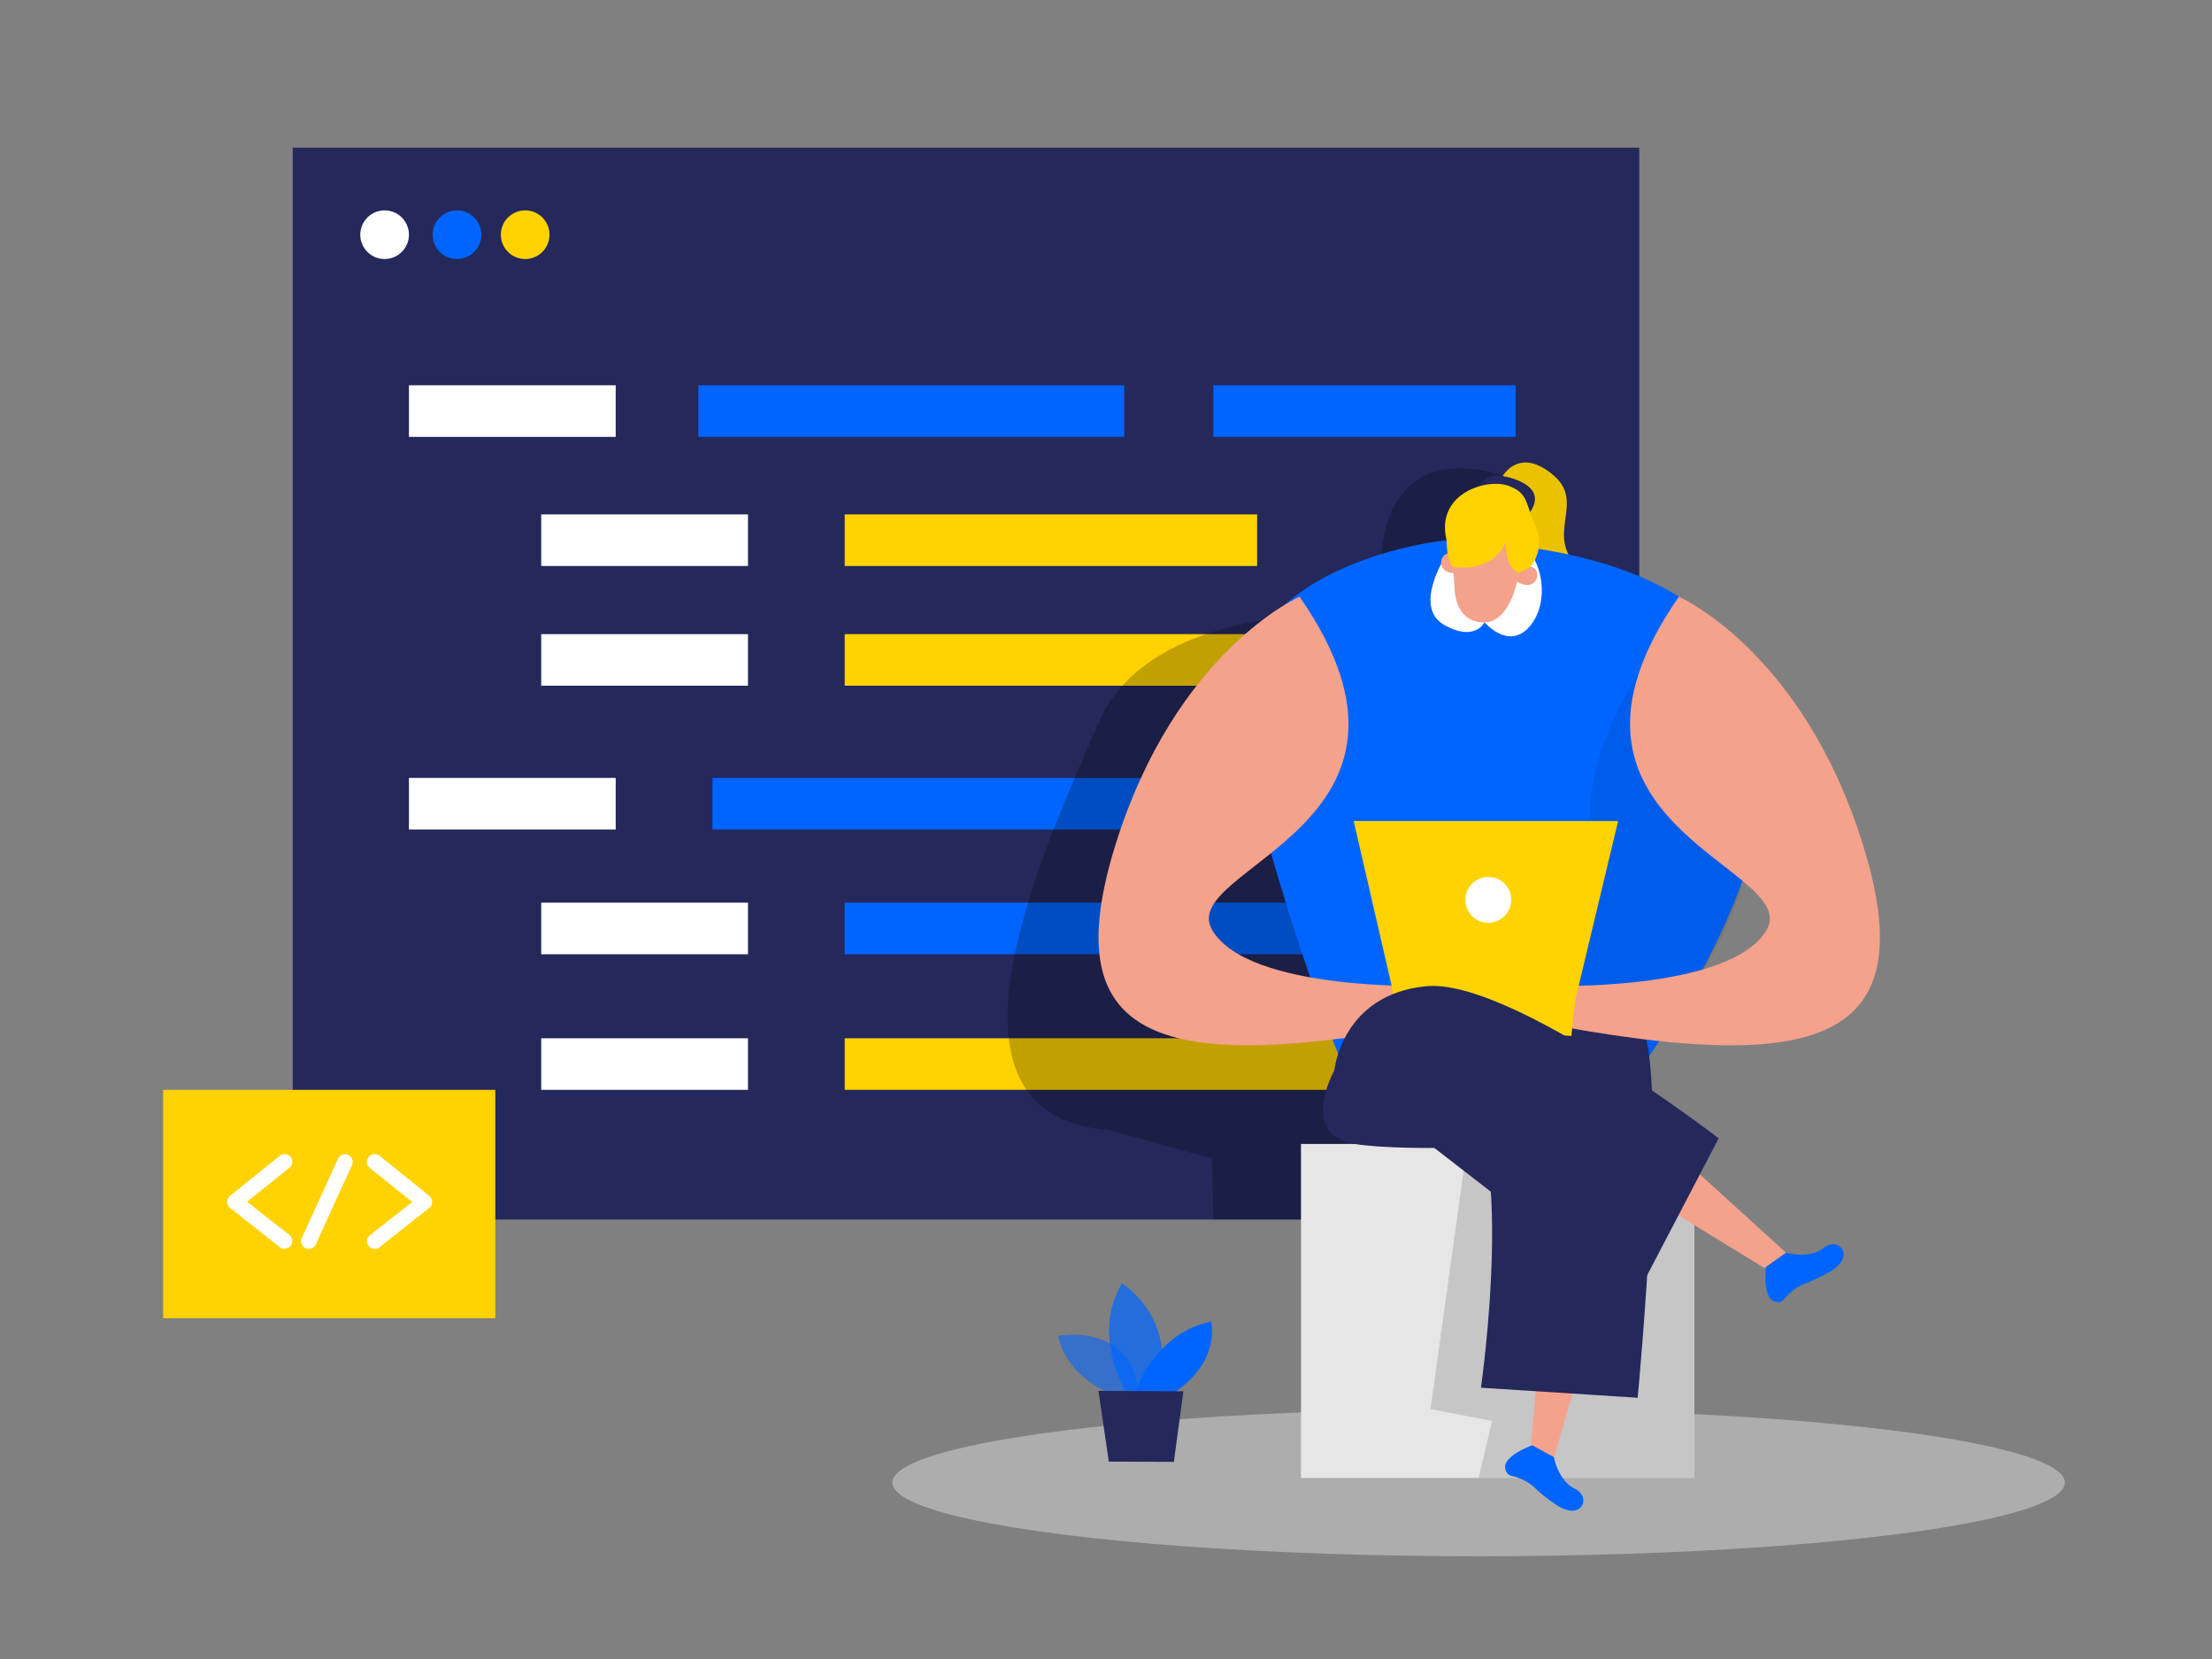 <svg id="Layer_1" data-name="Layer 1" xmlns="http://www.w3.org/2000/svg" viewBox="0 0 400 300"><rect x="0" y="0" width="400" height="300" fill="#808080" stroke="none"/><title>#87_coding_twocolour</title><rect x="52.93" y="26.7" width="243.5" height="193.83" fill="#24285b"/><rect x="128.83" y="140.67" width="83.42" height="9.33" fill="#0065ff"/><rect x="152.75" y="114.67" width="74.58" height="9.33" fill="#ffd200"/><rect x="152.75" y="163.23" width="99.41" height="9.33" fill="#0065ff"/><rect x="152.75" y="187.75" width="99.41" height="9.33" fill="#ffd200"/><rect x="97.87" y="163.23" width="37.39" height="9.33" fill="#fff"/><rect x="97.87" y="187.75" width="37.39" height="9.33" fill="#fff"/><rect x="73.95" y="140.67" width="37.39" height="9.33" fill="#fff"/><circle cx="69.55" cy="42.44" r="4.4" fill="#fff"/><circle cx="82.64" cy="42.44" r="4.4" fill="#0065ff"/><circle cx="94.97" cy="42.44" r="4.4" fill="#ffd200"/><rect x="73.95" y="69.67" width="37.39" height="9.33" fill="#fff"/><rect x="97.87" y="93.02" width="37.39" height="9.33" fill="#fff"/><rect x="152.75" y="93.02" width="74.58" height="9.33" fill="#ffd200"/><rect x="97.87" y="114.67" width="37.39" height="9.33" fill="#fff"/><rect x="126.28" y="69.67" width="77.02" height="9.33" fill="#0065ff"/><rect x="219.41" y="69.67" width="54.68" height="9.33" fill="#0065ff"/><path d="M271.75,86.08s-21.85-8.81-22.13,17.55L244.79,111s-36.81-2-46.13,19.67-32.8,71.14,1.9,73.66l18.62,5.18.23,11h30.21l38.43-67.93Z" opacity="0.24"/><path d="M271.75,86.08s3-5.44,9.23-.08-3,11.55,6.21,18.14C287.19,104.14,272.32,111.68,271.75,86.08Z" fill="#ffd200"/><path d="M271.75,86.08s3-5.44,9.23-.08-3,11.55,6.21,18.14C287.19,104.14,272.32,111.68,271.75,86.08Z" opacity="0.08"/><path d="M261.59,97.68s-45.17,4.4-36.7,38.28,17.82,56.46,17.82,56.46h54.45S366.05,101.75,261.59,97.68Z" fill="#0065ff"/><path d="M296.41,121.59s-12.23,17.75-8,32.43l-11.59,26-27.2,20,47.54-7.6s15.78-22,17.92-33.14S296.41,121.59,296.41,121.59Z" opacity="0.08"/><ellipse cx="267.38" cy="268.1" rx="106.01" ry="13.32" fill="#e6e6e6" opacity="0.45"/><rect x="235.26" y="206.86" width="71.13" height="60.4" fill="#e6e6e6"/><polygon points="264.98 209.51 258.68 254.82 269.82 256.93 267.38 267.26 306.38 267.26 306.38 221.53 303.61 212.69 264.98 209.51" opacity="0.14"/><polygon points="291.72 226.56 281.04 263.49 276.82 261.2 280.63 220.53 291.72 226.56" fill="#f4a28c"/><path d="M281,263.49s.73,4.25,3.8,5.73,1.21,6-3.37,2.9a28.88,28.88,0,0,1-4-3.18,9,9,0,0,0-4.14-2.06,1.5,1.5,0,0,1-1.08-1.3c-.49-2.35,4.88-4.23,4.88-4.23Z" fill="#0065ff"/><path d="M271.61,181.76s18.42-1.22,24.53,3,0,68,0,68l-28.34-1.82s6.7-46.41-4.3-54.3S271.61,181.76,271.61,181.76Z" fill="#24285b"/><path d="M261.23,100.87s-5.67,8.92-.11,12.11,7.33-.45,7.33-.45,4.14,4.88,7.84,1.1,3.18-11.32-.59-14.8S261.23,100.87,261.23,100.87Z" fill="#fff"/><path d="M262.52,101.16a43.6,43.6,0,0,1,.49,5c.08,2.28.81,5.67,4.4,6.33,5.55,1,7-7.74,7-7.74s3.49-8.22-2.52-9.35C266.52,94.34,261.42,93.61,262.52,101.16Z" fill="#f4a28c"/><path d="M274.09,105.06s.32-2.66,2.64-2.55S278.14,107.6,274.09,105.06Z" fill="#f4a28c"/><path d="M267.38,88a3.94,3.94,0,0,1,4.37-1.91c3.2.57,7.77,2.49,4.92,6.52S267.38,88,267.38,88Z" fill="#24285b"/><path d="M263.86,103.58s.81-2.56-1.35-3.42S259.12,104.21,263.86,103.58Z" fill="#f4a28c"/><polygon points="294.53 200.66 322.98 226.53 319.06 229.3 284.23 207.95 294.53 200.66" fill="#f4a28c"/><path d="M323,226.53s4.13,1.22,6.82-.89,5.88,1.54,1.11,4.3a29.47,29.47,0,0,1-4.62,2.22,8.92,8.92,0,0,0-3.69,2.8,1.47,1.47,0,0,1-1.64.4c-2.32-.59-1.64-6.24-1.64-6.24Z" fill="#0065ff"/><path d="M303.6,107.9s22.36,9.8,33.27,44.81-7.26,41.31-53.45,33.12l-3.95-7.55s33.46,1.15,40-10.14S274.85,149.3,303.6,107.9Z" fill="#f4a28c"/><path d="M235,107.9s-22.35,9.8-33.27,44.81S209,194,255.18,185.83l4-7.55s-33.47,1.15-40-10.14S263.76,149.3,235,107.9Z" fill="#f4a28c"/><path d="M261.59,97.68s0,3.75,1.11,4.83c0,0,7.08,1.4,9.69-4.59,0,0-.61,4.06,2.22,5.71l2.12-1.12a7,7,0,0,0,.95-7.35c-1.9-4.09-1.2-6-5-7.34S259.54,89.19,261.59,97.68Z" fill="#ffd200"/><polygon points="251.72 178.54 244.79 148.47 292.61 148.47 284.84 180.91 284.16 187.33 252.74 185.59 251.72 178.54" fill="#ffd200"/><circle cx="269.13" cy="162.72" r="4.15" fill="#fff"/><path d="M241.29,193.57s1.31-13.76,16.62-15.23,52.88,27.51,52.88,27.51l-15.46,29.59Z" fill="#24285b"/><path d="M241.29,193.57s-6.52,11.64,3.65,13.29,37,0,37,0Z" fill="#24285b"/><path d="M202.53,252.67s-9.21-2.51-11.21-11.09c0,0,14.27-2.88,14.68,11.85Z" fill="#0065ff" opacity="0.58"/><path d="M203.66,251.76s-6.43-10.18-.77-19.69c0,0,10.85,6.89,6,19.71Z" fill="#0065ff" opacity="0.73"/><path d="M205.32,251.76S208.72,241,219,239c0,0,1.93,7-6.66,12.81Z" fill="#0065ff"/><polygon points="198.64 251.52 200.51 264.3 212.27 264.35 214 251.59 198.64 251.52" fill="#24285b"/><rect x="29.5" y="197.08" width="60.07" height="41.3" fill="#ffd200"/><path d="M51.47,225.84a1.31,1.31,0,0,1-.86-.3l-9-7.12a1.38,1.38,0,0,1-.53-1.08,1.41,1.41,0,0,1,.52-1.09l9-7.25a1.39,1.39,0,0,1,1.74,2.17l-7.65,6.15,7.64,6a1.39,1.39,0,0,1-.86,2.48Z" fill="#fff"/><path d="M67.77,225.84a1.37,1.37,0,0,1-1.09-.53,1.39,1.39,0,0,1,.23-1.95l7.64-6-7.65-6.15A1.39,1.39,0,0,1,68.64,209l9,7.25a1.41,1.41,0,0,1,.52,1.09,1.38,1.38,0,0,1-.53,1.08l-9,7.12A1.33,1.33,0,0,1,67.77,225.84Z" fill="#fff"/><path d="M55.84,225.84a1.51,1.51,0,0,1-.58-.12,1.4,1.4,0,0,1-.68-1.85l6.56-14.36a1.39,1.39,0,0,1,2.53,1.15L57.11,225A1.4,1.4,0,0,1,55.84,225.84Z" fill="#fff"/></svg>